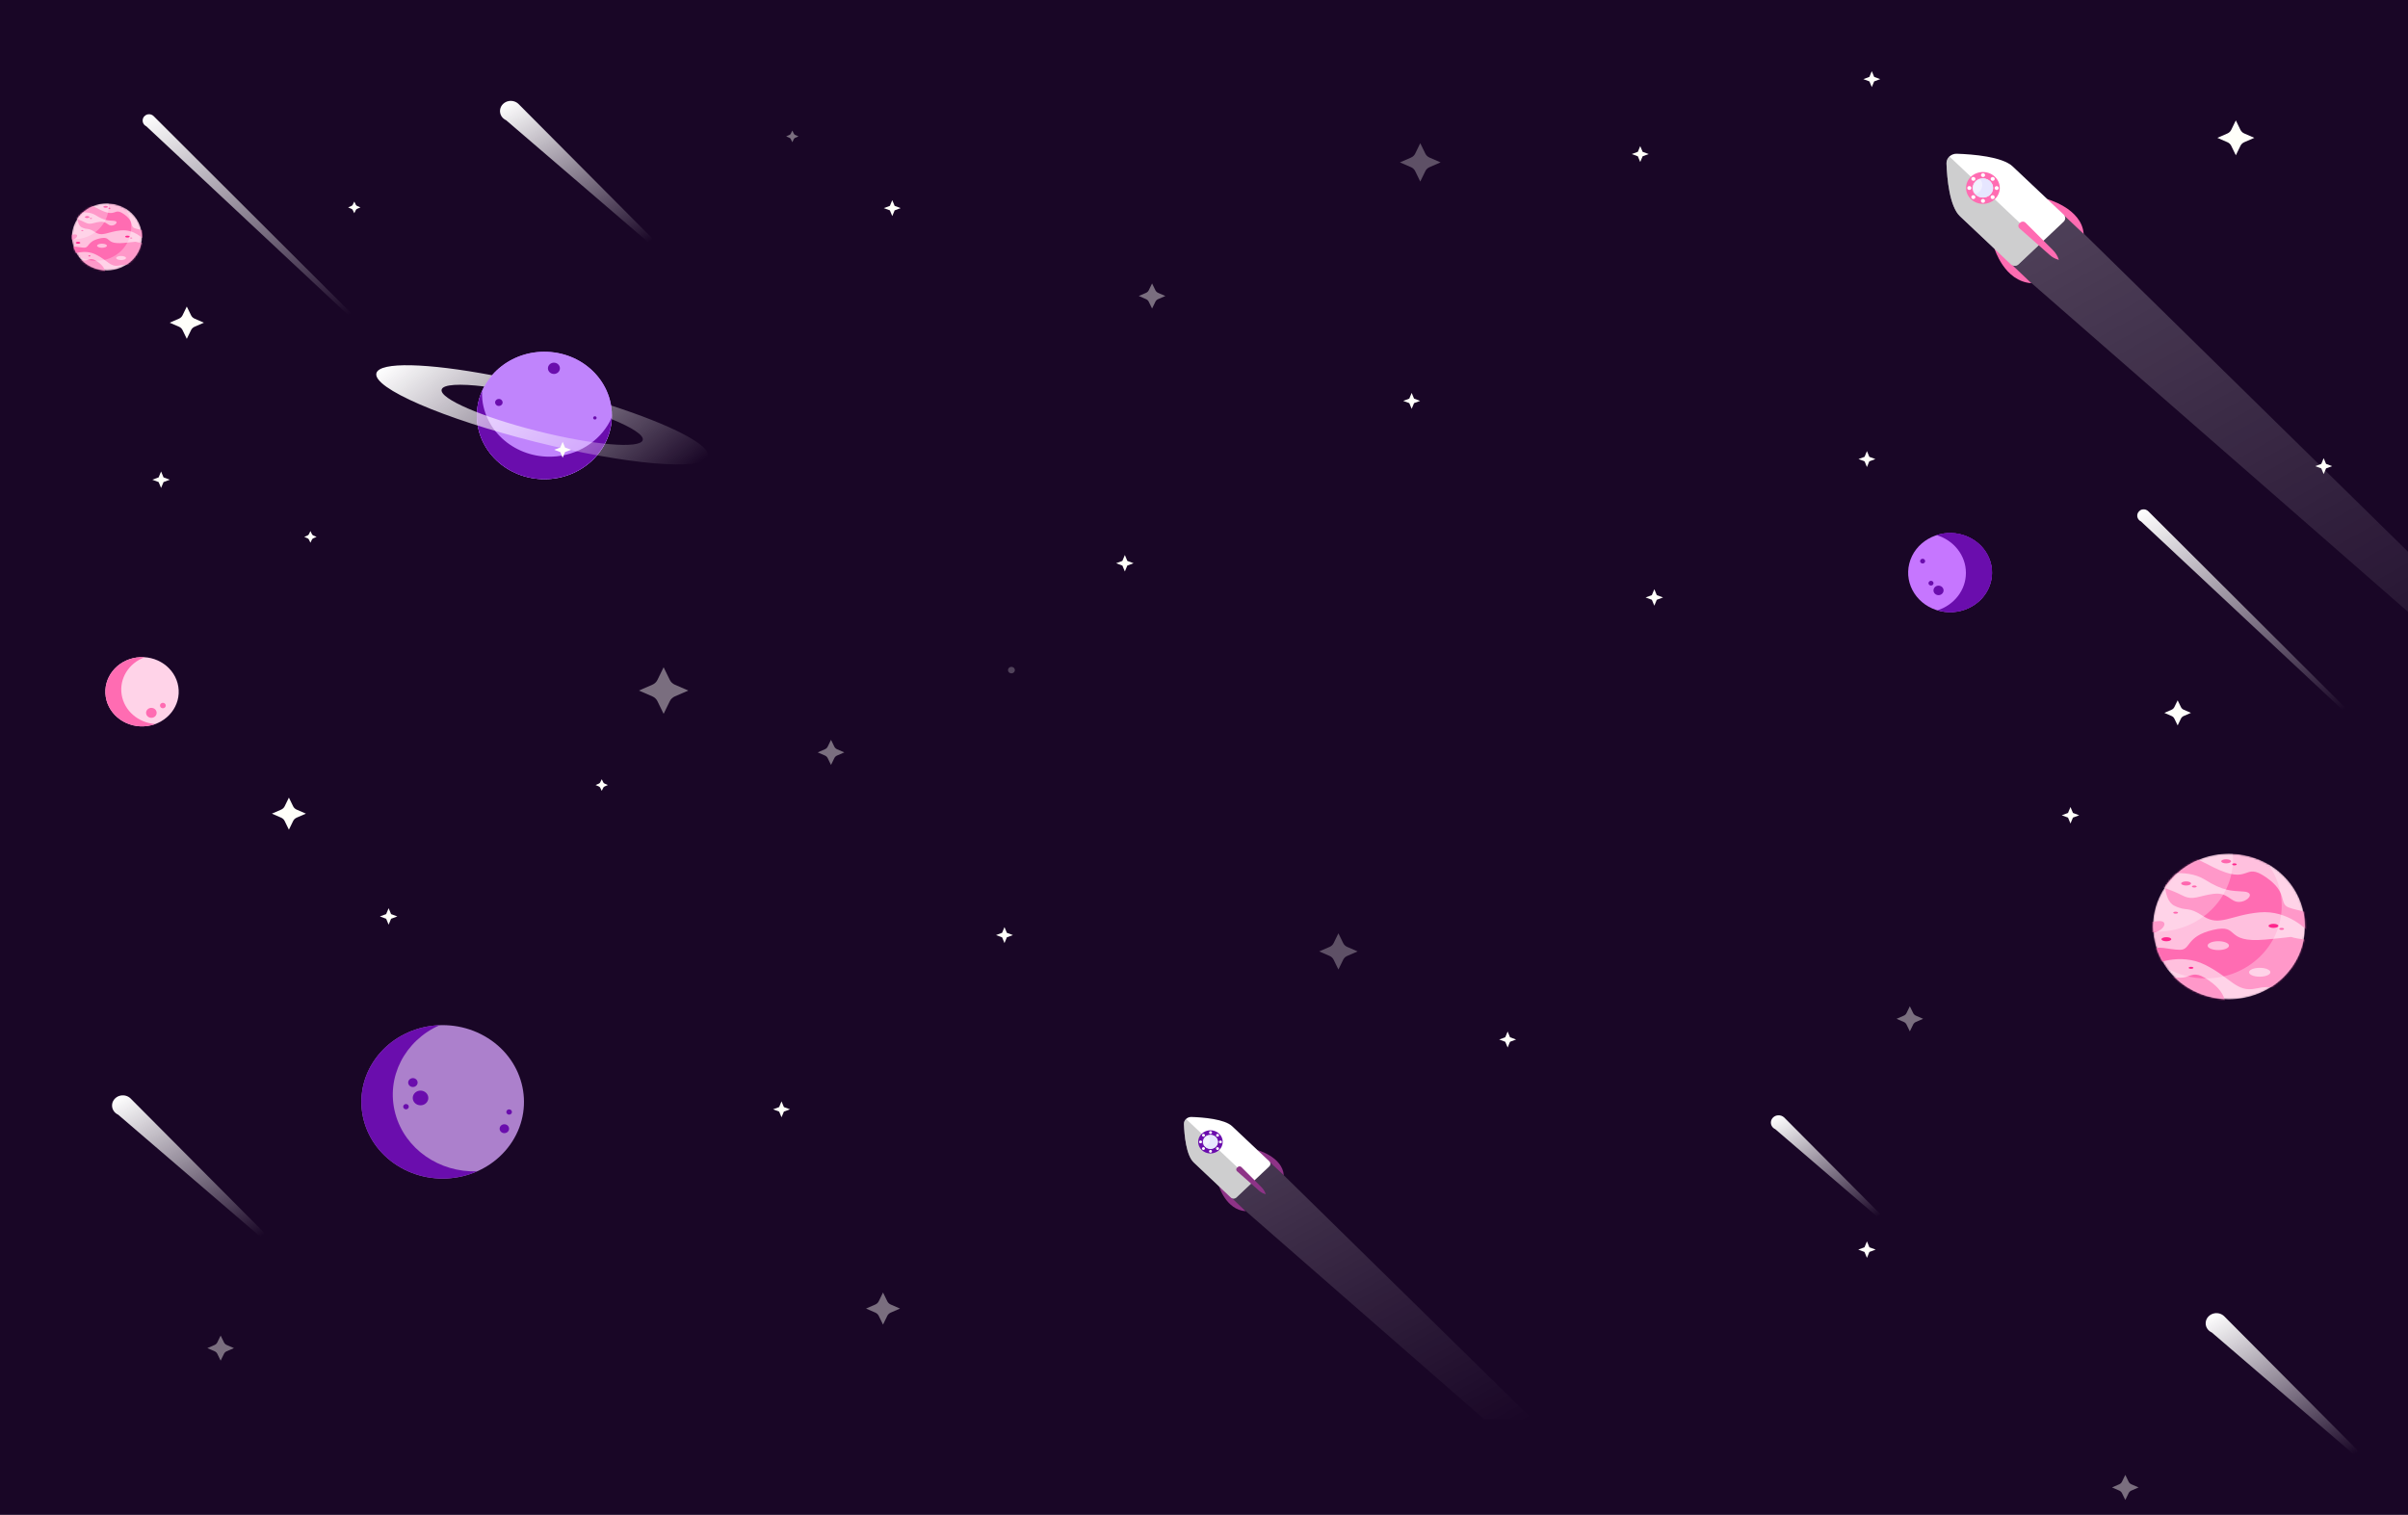 <svg width="1440" height="906" viewBox="0 0 1440 906" fill="none" xmlns="http://www.w3.org/2000/svg">
<g clip-path="url(#clip0_1_247)" filter="url(#filter0_n_1_247)">
<path d="M1615 0H0V906H1615V0Z" fill="#190626"/>
<path opacity="0.24" d="M602.774 400.758C602.774 399.684 603.698 398.81 604.838 398.81C605.979 398.81 606.902 399.682 606.902 400.758C606.902 401.835 605.979 402.706 604.838 402.706C603.698 402.706 602.774 401.833 602.774 400.758Z" fill="white"/>
<path d="M306.363 682.648C320.218 660.945 312.808 632.752 289.812 619.676C266.816 606.6 236.942 613.593 223.087 635.296C209.232 656.999 216.642 685.192 239.638 698.268C262.634 711.344 292.508 704.35 306.363 682.648Z" fill="#AC80CC"/>
<path d="M276.718 703.411C279.727 702.686 282.592 701.701 285.307 700.505C262.908 701.307 242.174 687.332 236.408 666.004C230.539 644.295 242.149 622.261 262.9 613.119C259.517 613.241 256.096 613.69 252.682 614.513C226.67 620.777 210.964 645.755 217.602 670.304C224.239 694.853 250.706 709.675 276.718 703.411Z" fill="#6A0DAD"/>
<path d="M253.346 652.608C255.704 653.581 256.779 656.172 255.748 658.397C254.717 660.623 251.972 661.637 249.614 660.664C247.256 659.691 246.181 657.1 247.212 654.875C248.243 652.65 250.99 651.635 253.346 652.608Z" fill="#6A0DAD"/>
<path d="M248.045 644.99C249.472 645.579 250.123 647.147 249.499 648.493C248.875 649.839 247.214 650.454 245.787 649.865C244.361 649.276 243.71 647.708 244.334 646.362C244.958 645.018 246.619 644.403 248.045 644.99Z" fill="#6A0DAD"/>
<path d="M302.733 672.589C304.159 673.178 304.81 674.745 304.186 676.092C303.562 677.438 301.901 678.052 300.475 677.463C299.048 676.874 298.397 675.307 299.021 673.961C299.643 672.614 301.306 672.002 302.733 672.589Z" fill="#6A0DAD"/>
<path d="M243.46 660.402C244.309 660.751 244.695 661.684 244.324 662.484C243.954 663.284 242.965 663.649 242.118 663.299C241.269 662.949 240.884 662.016 241.254 661.217C241.625 660.416 242.612 660.052 243.46 660.402Z" fill="#6A0DAD"/>
<path d="M305.138 663.585C305.987 663.935 306.373 664.868 306.002 665.667C305.632 666.468 304.643 666.832 303.796 666.483C302.948 666.133 302.562 665.2 302.932 664.401C303.303 663.6 304.292 663.236 305.138 663.585Z" fill="#6A0DAD"/>
<path d="M1190.58 347.915C1193.76 335.192 1185.42 322.443 1171.94 319.439C1158.46 316.435 1144.95 324.313 1141.76 337.036C1138.58 349.758 1146.93 362.507 1160.41 365.511C1173.89 368.515 1187.4 360.637 1190.58 347.915Z" fill="#C676FF"/>
<path d="M1166.14 318.738C1163.3 318.738 1160.58 319.204 1158.04 320.025C1168.23 323.031 1175.63 332.009 1175.63 342.62C1175.63 353.012 1168.52 361.82 1158.65 365.004C1161.02 365.702 1163.53 366.079 1166.14 366.079C1179.99 366.079 1191.22 355.482 1191.22 342.408C1191.22 329.335 1179.99 318.738 1166.14 318.738Z" fill="#6A0DAD"/>
<path d="M1166.14 318.738C1164.79 318.738 1163.46 318.869 1162.17 319.063C1174.91 320.182 1184.9 330.297 1184.9 342.62C1184.9 354.413 1175.75 364.163 1163.79 365.964C1164.56 366.033 1165.35 366.077 1166.14 366.077C1179.99 366.077 1191.22 355.48 1191.22 342.407C1191.22 329.335 1179.99 318.738 1166.14 318.738Z" fill="#6A0DAD"/>
<path d="M1156.5 351.943C1157.17 350.506 1158.95 349.854 1160.47 350.49C1162 351.124 1162.69 352.806 1162.01 354.243C1161.34 355.681 1159.56 356.332 1158.04 355.696C1156.51 355.062 1155.82 353.382 1156.5 351.943Z" fill="#6A0DAD"/>
<path d="M1153.49 348C1153.94 347.341 1154.87 347.152 1155.57 347.578C1156.27 348.004 1156.47 348.886 1156.02 349.546C1155.57 350.206 1154.63 350.394 1153.94 349.968C1153.24 349.542 1153.03 348.66 1153.49 348Z" fill="#6A0DAD"/>
<path d="M1148.48 334.805C1148.93 334.146 1149.86 333.955 1150.56 334.383C1151.26 334.811 1151.46 335.691 1151.01 336.351C1150.56 337.01 1149.62 337.199 1148.93 336.773C1148.23 336.345 1148.03 335.465 1148.48 334.805Z" fill="#6A0DAD"/>
<path d="M365.724 252.151C367.879 231.21 351.639 212.585 329.451 210.551C307.262 208.516 287.527 223.843 285.371 244.783C283.215 265.724 299.455 284.349 321.644 286.384C343.833 288.418 363.568 273.092 365.724 252.151Z" fill="#C084FC"/>
<path d="M365.724 252.151C367.879 231.21 351.639 212.585 329.451 210.551C307.262 208.516 287.527 223.843 285.371 244.783C283.215 265.724 299.455 284.349 321.644 286.384C343.833 288.418 363.568 273.092 365.724 252.151Z" fill="#C084FC"/>
<path d="M365.834 249.685C360.325 262.126 347.976 271.415 332.766 272.915C310.594 275.1 290.741 259.908 288.427 238.984C288.233 237.233 288.214 235.506 288.272 233.794C285.751 239.487 284.658 245.84 285.386 252.41C287.701 273.335 307.552 288.527 329.724 286.344C350.04 284.34 365.21 268.432 365.834 249.685Z" fill="#6A0DAD"/>
<path d="M423.374 273.026C425.281 266.276 401.17 254.027 365.396 242.486C365.507 243.149 365.602 243.82 365.676 244.496C365.907 246.585 365.903 248.641 365.776 250.673C377.926 255.641 385.193 260.282 384.366 263.214C382.847 268.592 354.696 266.178 321.49 257.825C288.283 249.471 262.594 238.34 264.112 232.962C264.997 229.829 274.928 229.346 289.619 231.134C290.917 228.737 292.49 226.49 294.281 224.41C255.754 217.134 227.06 216.232 225.106 223.15C222.602 232.016 264.955 250.368 319.706 264.141C374.457 277.914 420.871 281.892 423.374 273.026Z" fill="url(#paint0_linear_1_247)"/>
<path d="M328.411 222.328C327.209 220.847 327.503 218.729 329.072 217.593C330.638 216.457 332.885 216.736 334.089 218.216C335.292 219.695 334.997 221.815 333.428 222.951C331.859 224.085 329.613 223.806 328.411 222.328Z" fill="#6A0DAD"/>
<path d="M296.097 240.406C296.259 239.246 297.388 238.429 298.617 238.581C299.845 238.733 300.711 239.799 300.55 240.959C300.389 242.118 299.262 242.935 298.031 242.783C296.8 242.631 295.936 241.566 296.097 240.406Z" fill="#6A0DAD"/>
<path d="M356.706 250.303C356.482 250.801 355.873 251.035 355.345 250.823C354.817 250.611 354.569 250.037 354.794 249.538C355.017 249.04 355.627 248.806 356.155 249.018C356.681 249.23 356.929 249.805 356.706 250.303Z" fill="#6A0DAD"/>
<path d="M63.244 416.763C61.453 405.456 69.715 394.921 81.695 393.23C93.676 391.54 104.839 399.337 106.63 410.644C108.422 421.951 100.16 432.485 88.181 434.176C76.198 435.865 65.035 428.07 63.244 416.763Z" fill="#FFD3E8"/>
<path d="M88.179 434.176C89.815 433.946 91.372 433.536 92.852 432.996C82.838 432.317 74.297 425.185 72.75 415.422C71.204 405.659 77.16 396.483 86.528 393.069C84.946 392.962 83.329 393 81.695 393.23C69.714 394.921 61.454 405.456 63.244 416.763C65.035 428.069 76.198 435.865 88.179 434.176Z" fill="#FF6CB2"/>
<path d="M87.39 426.756C87.133 425.129 88.321 423.61 90.047 423.368C91.773 423.125 93.38 424.246 93.638 425.875C93.895 427.502 92.707 429.021 90.98 429.264C89.256 429.507 87.649 428.383 87.39 426.756Z" fill="#FF6CB2"/>
<path d="M95.694 422.193C95.552 421.3 96.205 420.467 97.151 420.334C98.098 420.2 98.979 420.816 99.121 421.71C99.263 422.603 98.61 423.435 97.664 423.569C96.717 423.703 95.836 423.087 95.694 422.193Z" fill="#FF6CB2"/>
<path opacity="0.24" d="M1558.44 446.179L1233.45 127.275C1232.45 126.07 1231.33 124.966 1230.1 123.988C1226.05 120.786 1220.83 118.872 1215.13 118.947C1202.52 119.108 1192.44 128.887 1192.61 140.789C1192.7 147.094 1195.67 152.712 1200.3 156.595C1201.89 157.849 1532.26 446.518 1532.26 446.518L1558.44 446.179Z" fill="url(#paint1_linear_1_247)"/>
<path d="M1192.66 148.457C1192.66 148.457 1198.49 168.286 1214.82 169.366L1192.66 148.457Z" fill="#FF6CB2"/>
<path d="M1223.9 118.985C1223.9 118.985 1244.91 124.482 1246.05 139.894L1223.9 118.985Z" fill="#FF6CB2"/>
<path d="M1234.09 132.577L1207.06 158.088C1205.82 159.258 1203.8 159.258 1202.56 158.088L1172.06 129.301C1165.83 123.419 1164.35 106.783 1164.01 97.797C1163.89 94.512 1166.73 91.829 1170.22 91.944C1179.74 92.261 1197.36 93.657 1203.6 99.538L1234.09 128.315C1235.33 129.493 1235.33 131.401 1234.09 132.577Z" fill="white"/>
<path opacity="0.43" d="M1165.77 93.599C1164.63 94.668 1163.95 96.161 1164.01 97.806C1164.35 106.794 1165.83 123.422 1172.06 129.302L1202.55 158.079C1203.8 159.255 1205.82 159.255 1207.07 158.079L1220.58 145.328L1165.77 93.599Z" fill="#8E8E91"/>
<path d="M1185.8 121.915C1191.37 121.915 1195.88 117.654 1195.88 112.398C1195.88 107.142 1191.37 102.882 1185.8 102.882C1180.23 102.882 1175.71 107.142 1175.71 112.398C1175.71 117.654 1180.23 121.915 1185.8 121.915Z" fill="#FF6CB2"/>
<path d="M1189.49 107.868C1192.16 109.78 1192.68 113.368 1190.65 115.885C1188.63 118.4 1184.83 118.891 1182.16 116.979C1179.49 115.067 1178.97 111.48 1181 108.963C1183.02 106.446 1186.83 105.957 1189.49 107.868Z" fill="#F2F2F6"/>
<path d="M1189.49 107.868C1192.16 109.78 1192.68 113.368 1190.65 115.885C1188.63 118.4 1184.83 118.891 1182.16 116.979C1179.49 115.067 1178.97 111.48 1181 108.963C1183.02 106.446 1186.83 105.957 1189.49 107.868Z" fill="#E6E6FF"/>
<path d="M1180.95 106.165C1181.43 106.616 1181.43 107.348 1180.95 107.799C1180.47 108.251 1179.7 108.251 1179.22 107.799C1178.74 107.348 1178.74 106.616 1179.22 106.165C1179.7 105.714 1180.47 105.714 1180.95 106.165Z" fill="white"/>
<path d="M1177.68 111.277C1178.35 111.277 1178.9 111.795 1178.9 112.433C1178.9 113.071 1178.35 113.589 1177.68 113.589C1177 113.589 1176.45 113.071 1176.45 112.433C1176.45 111.793 1177 111.277 1177.68 111.277Z" fill="white"/>
<path d="M1179.19 117.073C1179.67 116.622 1180.45 116.622 1180.93 117.073C1181.4 117.524 1181.4 118.256 1180.93 118.708C1180.45 119.159 1179.67 119.159 1179.19 118.708C1178.72 118.256 1178.72 117.526 1179.19 117.073Z" fill="white"/>
<path d="M1184.61 120.161C1184.61 119.523 1185.16 119.005 1185.84 119.005C1186.51 119.005 1187.06 119.523 1187.06 120.161C1187.06 120.799 1186.51 121.317 1185.84 121.317C1185.16 121.317 1184.61 120.801 1184.61 120.161Z" fill="white"/>
<path d="M1190.75 118.731C1190.28 118.28 1190.28 117.548 1190.75 117.097C1191.23 116.646 1192.01 116.646 1192.49 117.097C1192.96 117.548 1192.96 118.28 1192.49 118.731C1192.01 119.182 1191.23 119.182 1190.75 118.731Z" fill="white"/>
<path d="M1194.03 113.62C1193.35 113.62 1192.8 113.101 1192.8 112.464C1192.8 111.826 1193.35 111.307 1194.03 111.307C1194.7 111.307 1195.25 111.826 1195.25 112.464C1195.25 113.101 1194.7 113.62 1194.03 113.62Z" fill="white"/>
<path d="M1192.51 107.821C1192.03 108.272 1191.26 108.272 1190.78 107.821C1190.3 107.37 1190.3 106.638 1190.78 106.187C1191.26 105.736 1192.03 105.736 1192.51 106.187C1192.99 106.638 1192.99 107.37 1192.51 107.821Z" fill="white"/>
<path d="M1187.09 104.734C1187.09 105.371 1186.54 105.89 1185.87 105.89C1185.19 105.89 1184.64 105.371 1184.64 104.734C1184.64 104.096 1185.19 103.578 1185.87 103.578C1186.55 103.578 1187.09 104.096 1187.09 104.734Z" fill="white"/>
<mask id="mask0_1_247" style="mask-type:luminance" maskUnits="userSpaceOnUse" x="1179" y="106" width="13" height="13">
<path d="M1189.49 107.868C1192.16 109.78 1192.68 113.368 1190.65 115.885C1188.63 118.4 1184.83 118.891 1182.16 116.979C1179.49 115.067 1178.97 111.48 1181 108.963C1183.02 106.446 1186.83 105.957 1189.49 107.868Z" fill="white"/>
</mask>
<g mask="url(#mask0_1_247)">
<path opacity="0.43" d="M1183.03 106.047C1185.69 107.959 1186.21 111.547 1184.19 114.064C1182.16 116.579 1178.36 117.068 1175.69 115.158C1173.03 113.246 1172.51 109.659 1174.53 107.142C1176.56 104.627 1180.36 104.137 1183.03 106.047Z" fill="white"/>
</g>
<path d="M1231.21 155.39C1231.21 155.39 1231.06 155.357 1230.82 155.288C1228.96 154.774 1227.26 153.83 1225.85 152.581L1207.6 136.507C1206.76 135.717 1206.76 134.438 1207.6 133.648L1208.17 133.106C1209.01 132.316 1210.37 132.316 1211.2 133.106L1227.61 149.519C1229.26 151.173 1230.5 153.163 1231.2 155.341L1231.21 155.39Z" fill="#FF6CB2"/>
<path opacity="0.21" d="M916.492 848.855L757.296 692.641C756.571 691.764 755.757 690.96 754.856 690.247C751.91 687.915 748.107 686.523 743.963 686.576C734.781 686.694 727.438 693.813 727.563 702.48C727.629 707.07 729.791 711.16 733.162 713.987C733.849 714.528 818.662 788.612 887.619 848.855H916.492Z" fill="url(#paint2_linear_1_247)"/>
<path d="M728.863 709.149C728.863 709.149 733.104 723.586 744.993 724.372L728.863 709.149Z" fill="#8E3387"/>
<path d="M751.6 687.689C751.6 687.689 766.898 691.692 767.73 702.912L751.6 687.689Z" fill="#8E3387"/>
<path d="M759.022 697.586L739.34 716.161C738.437 717.013 736.973 717.013 736.07 716.161L713.861 695.202C709.324 690.919 708.248 678.807 708.003 672.264C707.913 669.871 709.983 667.918 712.518 668.003C719.45 668.234 732.285 669.249 736.823 673.531L759.023 694.483C759.93 695.34 759.93 696.729 759.022 697.586Z" fill="white"/>
<path opacity="0.43" d="M709.277 669.205C708.453 669.984 707.958 671.071 708.003 672.269C708.248 678.813 709.325 690.921 713.861 695.201L736.061 716.153C736.969 717.009 738.441 717.009 739.349 716.153L749.187 706.869L709.277 669.205Z" fill="#8E8E91"/>
<path d="M729.055 677.993C731.922 680.7 731.922 685.088 729.055 687.794C726.187 690.5 721.538 690.5 718.67 687.794C715.803 685.088 715.803 680.7 718.67 677.993C721.538 675.287 726.187 675.287 729.055 677.993Z" fill="#6A0DAD"/>
<path d="M726.552 679.595C728.492 680.987 728.871 683.599 727.396 685.43C725.921 687.262 723.153 687.619 721.212 686.227C719.272 684.835 718.893 682.223 720.368 680.391C721.842 678.56 724.611 678.204 726.552 679.595Z" fill="#F2F2F6"/>
<path d="M726.552 679.595C728.492 680.987 728.871 683.599 727.396 685.43C725.921 687.262 723.153 687.619 721.212 686.227C719.272 684.835 718.893 682.223 720.368 680.391C721.842 678.56 724.611 678.204 726.552 679.595Z" fill="#E6E6FF"/>
<path d="M719.701 679.792C720.193 679.792 720.593 679.415 720.593 678.95C720.593 678.485 720.193 678.109 719.701 678.109C719.208 678.109 718.809 678.485 718.809 678.95C718.809 679.415 719.208 679.792 719.701 679.792Z" fill="white"/>
<path d="M717.95 682.077C718.442 682.077 718.841 682.454 718.841 682.919C718.841 683.383 718.442 683.76 717.95 683.76C717.457 683.76 717.058 683.383 717.058 682.919C717.058 682.454 717.457 682.077 717.95 682.077Z" fill="white"/>
<path d="M719.684 687.734C720.177 687.734 720.576 687.357 720.576 686.892C720.576 686.428 720.177 686.051 719.684 686.051C719.192 686.051 718.792 686.428 718.792 686.892C718.792 687.357 719.192 687.734 719.684 687.734Z" fill="white"/>
<path d="M722.997 688.547C722.997 688.082 723.397 687.705 723.889 687.705C724.381 687.705 724.781 688.082 724.781 688.547C724.781 689.011 724.381 689.388 723.889 689.388C723.397 689.388 722.997 689.011 722.997 688.547Z" fill="white"/>
<path d="M728.101 687.751C728.594 687.751 728.993 687.375 728.993 686.91C728.993 686.445 728.594 686.068 728.101 686.068C727.609 686.068 727.209 686.445 727.209 686.91C727.209 687.375 727.609 687.751 728.101 687.751Z" fill="white"/>
<path d="M729.852 683.783C729.36 683.783 728.961 683.406 728.961 682.941C728.961 682.477 729.36 682.1 729.852 682.1C730.345 682.1 730.744 682.477 730.744 682.941C730.744 683.406 730.345 683.783 729.852 683.783Z" fill="white"/>
<path d="M728.118 679.808C728.61 679.808 729.01 679.431 729.01 678.966C729.01 678.501 728.61 678.124 728.118 678.124C727.625 678.124 727.226 678.501 727.226 678.966C727.226 679.431 727.625 679.808 728.118 679.808Z" fill="white"/>
<path d="M724.805 677.313C724.805 677.778 724.405 678.155 723.913 678.155C723.421 678.155 723.021 677.778 723.021 677.313C723.021 676.849 723.421 676.472 723.913 676.472C724.405 676.472 724.805 676.847 724.805 677.313Z" fill="white"/>
<mask id="mask1_1_247" style="mask-type:luminance" maskUnits="userSpaceOnUse" x="719" y="678" width="10" height="10">
<path d="M726.552 679.595C728.492 680.987 728.871 683.599 727.396 685.43C725.921 687.262 723.153 687.619 721.212 686.227C719.272 684.835 718.893 682.223 720.368 680.391C721.842 678.56 724.611 678.204 726.552 679.595Z" fill="white"/>
</mask>
<g mask="url(#mask1_1_247)">
<path opacity="0.43" d="M721.845 678.27C723.785 679.662 724.164 682.274 722.689 684.106C721.214 685.937 718.446 686.294 716.505 684.902C714.565 683.51 714.186 680.898 715.661 679.067C717.135 677.235 719.904 676.878 721.845 678.27Z" fill="white"/>
</g>
<path d="M756.927 714.196C756.927 714.196 756.82 714.172 756.641 714.123C755.286 713.749 754.052 713.061 753.022 712.151L739.735 700.447C739.125 699.873 739.125 698.94 739.735 698.365L740.153 697.971C740.761 697.395 741.75 697.395 742.358 697.971L754.303 709.922C755.508 711.126 756.409 712.575 756.914 714.16L756.927 714.196Z" fill="#8E3387"/>
<path d="M359.846 466.019L360.766 467.906C360.922 468.226 361.194 468.482 361.532 468.629L363.531 469.497L361.532 470.364C361.192 470.511 360.922 470.769 360.766 471.087L359.846 472.974L358.927 471.087C358.771 470.769 358.499 470.511 358.161 470.364L356.162 469.497L358.161 468.629C358.499 468.482 358.771 468.225 358.927 467.906L359.846 466.019Z" fill="#FFFFFA"/>
<g opacity="0.3">
<path d="M800.379 558.159L803.244 564.036C803.729 565.032 804.576 565.831 805.632 566.29L811.859 568.993L805.632 571.697C804.576 572.155 803.729 572.954 803.244 573.951L800.379 579.827L797.514 573.951C797.029 572.954 796.182 572.155 795.126 571.697L788.899 568.993L795.126 566.29C796.182 565.831 797.029 565.032 797.514 564.036L800.379 558.159Z" fill="#FFFFFA"/>
<path d="M849.327 85.639L852.359 91.859C852.874 92.914 853.77 93.76 854.888 94.246L861.479 97.107L854.888 99.968C853.77 100.454 852.874 101.3 852.359 102.354L849.327 108.575L846.296 102.354C845.781 101.3 844.885 100.454 843.767 99.968L837.176 97.107L843.767 94.246C844.885 93.76 845.781 92.914 846.296 91.859L849.327 85.639Z" fill="#FFFFFA"/>
</g>
<g opacity="0.42">
<path d="M396.851 399.05L400.535 406.609C401.159 407.89 402.25 408.92 403.607 409.509L411.617 412.986L403.607 416.463C402.25 417.054 401.159 418.081 400.535 419.362L396.851 426.922L393.166 419.362C392.542 418.081 391.452 417.052 390.094 416.463L382.084 412.986L390.094 409.509C391.452 408.918 392.542 407.89 393.166 406.609L396.851 399.05Z" fill="#FFFFFA"/>
<path d="M1142.1 601.796L1144.08 605.866C1144.42 606.556 1145 607.109 1145.73 607.428L1150.05 609.3L1145.73 611.171C1145 611.488 1144.42 612.043 1144.08 612.733L1142.1 616.803L1140.11 612.733C1139.78 612.043 1139.19 611.49 1138.46 611.171L1134.15 609.3L1138.46 607.428C1139.19 607.111 1139.78 606.556 1140.11 605.866L1142.1 601.796Z" fill="#FFFFFA"/>
<path d="M688.949 169.516L690.932 173.586C691.268 174.276 691.856 174.829 692.585 175.148L696.898 177.019L692.585 178.891C691.854 179.208 691.268 179.763 690.932 180.453L688.949 184.523L686.965 180.453C686.629 179.763 686.042 179.21 685.312 178.891L681 177.019L685.312 175.148C686.044 174.831 686.629 174.276 686.965 173.586L688.949 169.516Z" fill="#FFFFFA"/>
<path d="M496.949 442.465L498.932 446.535C499.268 447.225 499.856 447.778 500.585 448.097L504.898 449.969L500.585 451.84C499.854 452.158 499.268 452.712 498.932 453.402L496.949 457.472L494.965 453.402C494.629 452.712 494.042 452.159 493.312 451.84L489 449.969L493.312 448.097C494.044 447.78 494.629 447.225 494.965 446.535L496.949 442.465Z" fill="#FFFFFA"/>
<path d="M131.949 798.736L133.932 802.806C134.268 803.496 134.856 804.049 135.585 804.368L139.898 806.239L135.585 808.111C134.854 808.428 134.268 808.983 133.932 809.673L131.949 813.743L129.965 809.673C129.629 808.983 129.042 808.43 128.312 808.111L124 806.239L128.312 804.368C129.044 804.05 129.629 803.496 129.965 802.806L131.949 798.736Z" fill="#FFFFFA"/>
<path d="M1270.95 882.057L1272.93 886.127C1273.27 886.817 1273.86 887.37 1274.59 887.689L1278.9 889.561L1274.59 891.432C1273.85 891.75 1273.27 892.304 1272.93 892.994L1270.95 897.064L1268.97 892.994C1268.63 892.304 1268.04 891.751 1267.31 891.432L1263 889.561L1267.31 887.689C1268.04 887.372 1268.63 886.817 1268.97 886.127L1270.95 882.057Z" fill="#FFFFFA"/>
<path d="M473.816 78.079L474.735 79.966C474.891 80.286 475.164 80.542 475.501 80.689L477.5 81.556L475.501 82.424C475.164 82.571 474.891 82.829 474.735 83.147L473.816 85.034L472.896 83.147C472.741 82.829 472.468 82.571 472.13 82.424L470.131 81.556L472.13 80.689C472.468 80.542 472.741 80.284 472.896 79.966L473.816 78.079Z" fill="#FFFFFA"/>
<path d="M528.052 772.988L530.59 778.196C531.02 779.079 531.771 779.787 532.706 780.193L538.224 782.588L532.706 784.984C531.771 785.39 531.02 786.098 530.59 786.981L528.052 792.188L525.514 786.981C525.084 786.098 524.333 785.39 523.398 784.984L517.88 782.588L523.398 780.193C524.333 779.787 525.084 779.079 525.514 778.196L528.052 772.988Z" fill="#FFFFFA"/>
</g>
<path d="M1066.97 668.325C1065.93 667.328 1064.41 666.788 1062.76 667.078C1060.88 667.406 1059.36 668.885 1059.06 670.662C1058.71 672.715 1059.88 674.538 1061.67 675.335L1061.67 675.343L1122.29 727.405C1122.83 727.869 1123.67 727.804 1124.13 727.264C1124.52 726.802 1124.49 726.14 1124.06 725.711L1066.97 668.325Z" fill="url(#paint3_linear_1_247)"/>
<path d="M78.075 656.921C76.641 655.534 74.521 654.784 72.227 655.186C69.618 655.643 67.504 657.698 67.085 660.171C66.601 663.027 68.229 665.564 70.714 666.671L70.708 666.68L155.023 739.086C155.774 739.731 156.947 739.64 157.577 738.89C158.116 738.247 158.076 737.328 157.481 736.73L78.075 656.921Z" fill="url(#paint4_linear_1_247)"/>
<path d="M1330.08 787.17C1328.64 785.784 1326.52 785.034 1324.23 785.436C1321.62 785.893 1319.5 787.947 1319.09 790.421C1318.6 793.277 1320.23 795.813 1322.71 796.92L1322.71 796.929L1407.02 869.335C1407.77 869.98 1408.95 869.89 1409.58 869.14C1410.12 868.496 1410.08 867.578 1409.48 866.98L1330.08 787.17Z" fill="url(#paint5_linear_1_247)"/>
<path d="M310.075 62.178C308.641 60.792 306.521 60.042 304.227 60.444C301.618 60.901 299.504 62.956 299.085 65.429C298.601 68.285 300.229 70.822 302.714 71.929L302.708 71.938L387.023 144.344C387.774 144.989 388.947 144.898 389.577 144.148C390.116 143.505 390.076 142.586 389.481 141.988L310.075 62.178Z" fill="url(#paint6_linear_1_247)"/>
<path d="M1284.68 305.744C1283.83 304.882 1282.57 304.414 1281.2 304.664C1279.65 304.949 1278.39 306.228 1278.14 307.768C1277.85 309.546 1278.82 311.126 1280.3 311.814L1280.3 311.82L1400.97 424.686C1401.42 425.088 1402.12 425.032 1402.49 424.564C1402.81 424.164 1402.79 423.591 1402.44 423.22L1284.68 305.744Z" fill="url(#paint7_linear_1_247)"/>
<path d="M91.899 69.46C91.045 68.597 89.783 68.129 88.418 68.379C86.865 68.664 85.605 69.943 85.358 71.484C85.07 73.261 86.039 74.841 87.517 75.53L87.514 75.535L208.188 188.401C208.635 188.803 209.332 188.747 209.708 188.28C210.029 187.879 210.006 187.307 209.651 186.935L91.899 69.46Z" fill="url(#paint8_linear_1_247)"/>
<path d="M674.147 335.452L677.891 336.845L674.147 338.239L672.67 341.772L671.194 338.239L667.45 336.845L671.194 335.452L672.67 331.919L674.147 335.452Z" fill="#FFFFFA"/>
<path d="M990.776 355.917L994.52 357.31L990.776 358.704L989.299 362.239L987.823 358.704L984.079 357.31L987.823 355.917L989.299 352.383L990.776 355.917Z" fill="#FFFFFA"/>
<path d="M1117.92 745.944L1121.67 747.338L1117.92 748.731L1116.45 752.265L1114.97 748.731L1111.23 747.338L1114.97 745.944L1116.45 742.411L1117.92 745.944Z" fill="#FFFFFA"/>
<path d="M233.877 546.681L237.619 548.074L233.877 549.467L232.399 553.001L230.922 549.467L227.178 548.074L230.922 546.681L232.399 543.147L233.877 546.681Z" fill="#FFFFFA"/>
<path d="M97.803 285.506L101.547 286.899L97.803 288.293L96.326 291.826L94.85 288.293L91.106 286.899L94.85 285.506L96.326 281.973L97.803 285.506Z" fill="#FFFFFA"/>
<path d="M1239.64 486.183L1243.38 487.577L1239.64 488.97L1238.16 492.503L1236.69 488.97L1232.94 487.577L1236.69 486.183L1238.16 482.65L1239.64 486.183Z" fill="#FFFFFA"/>
<path d="M468.781 662.087L472.403 663.433L468.781 664.781L467.353 668.199L465.926 664.781L462.305 663.433L465.926 662.087L467.353 658.669L468.781 662.087Z" fill="#FFFFFA"/>
<path d="M903.009 620.338L906.63 621.685L903.009 623.033L901.58 626.45L900.152 623.033L896.531 621.685L900.152 620.338L901.58 616.921L903.009 620.338Z" fill="#FFFFFA"/>
<path d="M602.112 557.879L605.733 559.227L602.112 560.575L600.684 563.992L599.255 560.575L595.636 559.227L599.255 557.879L600.684 554.461L602.112 557.879Z" fill="#FFFFFA"/>
<path d="M337.891 267.645L341.512 268.993L337.891 270.34L336.463 273.757L335.034 270.34L331.415 268.993L335.034 267.645L336.463 264.228L337.891 267.645Z" fill="#FFFFFA"/>
<path d="M535.006 123.12L538.627 124.466L535.006 125.815L533.578 129.232L532.151 125.815L528.53 124.466L532.151 123.12L533.578 119.703L535.006 123.12Z" fill="#FFFFFA"/>
<path d="M982.301 90.785L985.922 92.133L982.301 93.479L980.872 96.897L979.444 93.479L975.825 92.133L979.444 90.785L980.872 87.367L982.301 90.785Z" fill="#FFFFFA"/>
<path d="M1117.87 273.201L1121.49 274.549L1117.87 275.895L1116.44 279.313L1115.02 275.895L1111.39 274.549L1115.02 273.201L1116.44 269.783L1117.87 273.201Z" fill="#FFFFFA"/>
<path d="M1391 277.434L1394.62 278.78L1391 280.128L1389.57 283.545L1388.15 280.128L1384.53 278.78L1388.15 277.434L1389.57 274.016L1391 277.434Z" fill="#FFFFFA"/>
<path d="M1120.77 45.981L1124.39 47.33L1120.77 48.678L1119.34 52.095L1117.91 48.678L1114.29 47.33L1117.91 45.981L1119.34 42.564L1120.77 45.981Z" fill="#FFFFFA"/>
<path d="M845.614 238.396L849.235 239.744L845.614 241.092L844.186 244.51L842.757 241.092L839.136 239.744L842.757 238.396L844.186 234.979L845.614 238.396Z" fill="#FFFFFA"/>
<path d="M1337.05 72L1339.81 77.659C1340.28 78.617 1341.09 79.388 1342.11 79.83L1348.1 82.432L1342.11 85.034C1341.1 85.476 1340.28 86.244 1339.81 87.204L1337.05 92.863L1334.29 87.204C1333.83 86.246 1333.01 85.476 1331.99 85.034L1326 82.432L1331.99 79.83C1333.01 79.388 1333.83 78.619 1334.29 77.659L1337.05 72Z" fill="#FFFFFA"/>
<path d="M111.709 183.331L114.263 188.568C114.695 189.456 115.45 190.168 116.392 190.577L121.941 192.987L116.392 195.395C115.452 195.803 114.697 196.517 114.263 197.405L111.709 202.642L109.156 197.405C108.724 196.517 107.967 195.805 107.027 195.395L101.478 192.987L107.027 190.577C107.967 190.17 108.722 189.456 109.156 188.568L111.709 183.331Z" fill="#FFFFFA"/>
<path d="M1302.25 418.826L1304.23 422.895C1304.57 423.586 1305.16 424.138 1305.89 424.457L1310.2 426.329L1305.89 428.201C1305.15 428.518 1304.57 429.073 1304.23 429.761L1302.25 433.831L1300.27 429.761C1299.93 429.071 1299.34 428.518 1298.61 428.201L1294.3 426.329L1298.61 424.457C1299.34 424.14 1299.93 423.586 1300.27 422.895L1302.25 418.826Z" fill="#FFFFFA"/>
<path d="M211.864 120.558L212.784 122.444C212.94 122.765 213.212 123.02 213.55 123.167L215.549 124.035L213.55 124.903C213.212 125.05 212.94 125.307 212.784 125.626L211.864 127.512L210.945 125.626C210.789 125.307 210.517 125.05 210.179 124.903L208.18 124.035L210.179 123.167C210.517 123.02 210.789 122.763 210.945 122.444L211.864 120.558Z" fill="#FFFFFA"/>
<path d="M185.637 317.606L186.557 319.492C186.712 319.811 186.985 320.068 187.323 320.215L189.322 321.083L187.323 321.951C186.985 322.098 186.712 322.355 186.557 322.674L185.637 324.56L184.717 322.674C184.562 322.355 184.289 322.098 183.951 321.951L181.953 321.083L183.951 320.215C184.291 320.068 184.562 319.811 184.717 319.492L185.637 317.606Z" fill="#FFFFFA"/>
<path d="M172.764 477L175.302 482.208C175.732 483.09 176.483 483.799 177.418 484.205L182.934 486.6L177.418 488.995C176.483 489.401 175.732 490.11 175.302 490.992L172.764 496.2L170.225 490.992C169.795 490.11 169.045 489.401 168.11 488.995L162.591 486.6L168.11 484.205C169.045 483.799 169.795 483.09 170.225 482.208L172.764 477Z" fill="#FFFFFA"/>
<mask id="mask2_1_247" style="mask-type:luminance" maskUnits="userSpaceOnUse" x="42" y="121" width="43" height="41">
<path d="M84.9 141.678C84.9 130.588 75.513 121.598 63.934 121.598C52.354 121.598 42.967 130.588 42.967 141.678C42.967 152.768 52.354 161.759 63.934 161.759C75.513 161.759 84.9 152.768 84.9 141.678Z" fill="white"/>
</mask>
<g mask="url(#mask2_1_247)">
<path d="M78.762 155.875C86.95 148.033 86.95 135.319 78.762 127.477C70.574 119.635 57.298 119.635 49.11 127.477C40.922 135.319 40.922 148.033 49.11 155.875C57.298 163.717 70.574 163.717 78.762 155.875Z" fill="#FFC0DE"/>
</g>
<mask id="mask3_1_247" style="mask-type:luminance" maskUnits="userSpaceOnUse" x="42" y="121" width="43" height="41">
<path d="M78.762 155.875C86.951 148.033 86.951 135.319 78.762 127.477C70.574 119.635 57.299 119.635 49.111 127.477C40.922 135.319 40.922 148.033 49.111 155.875C57.299 163.717 70.574 163.717 78.762 155.875Z" fill="white"/>
</mask>
<g mask="url(#mask3_1_247)">
<path d="M42.973 152.262C42.973 152.262 50.259 148.701 57.385 152.262C64.51 155.822 66.019 159.919 71.326 158.789C76.633 157.658 75.818 159.321 79.846 158.981C83.874 158.641 86.042 150.679 86.042 150.679C86.042 150.679 92.135 146.179 84.906 145.289C77.677 144.399 85.577 144.251 73.959 145.289C62.341 146.327 67.143 140.839 59.553 142.619C51.963 144.4 53.512 148.108 50.414 148.108C47.316 148.108 43.742 146.624 42.973 148.405C42.204 150.184 42.973 152.262 42.973 152.262Z" fill="#FF6CB2"/>
</g>
<mask id="mask4_1_247" style="mask-type:luminance" maskUnits="userSpaceOnUse" x="42" y="121" width="43" height="41">
<path d="M78.762 155.875C86.951 148.033 86.951 135.319 78.762 127.477C70.574 119.635 57.299 119.635 49.111 127.477C40.922 135.319 40.922 148.033 49.111 155.875C57.299 163.717 70.574 163.717 78.762 155.875Z" fill="white"/>
</mask>
<g mask="url(#mask4_1_247)">
<path d="M85.697 142.959C85.697 142.959 80.335 137.042 72.336 137.787C64.336 138.53 61.334 141.788 56.856 138.834C52.378 135.881 52.483 137.715 48.882 135.953C45.281 134.193 46.386 126.033 46.386 126.033C46.386 126.033 42.498 119.674 49.548 121.444C56.598 123.214 49.332 120.24 59.697 125.374C70.062 130.507 67.758 123.694 74.098 128.069C80.438 132.443 77.551 135.326 80.423 136.438C83.295 137.55 87.19 137.458 87.206 139.384C87.223 141.309 85.697 142.959 85.697 142.959Z" fill="#FF6CB2"/>
</g>
<mask id="mask5_1_247" style="mask-type:luminance" maskUnits="userSpaceOnUse" x="42" y="121" width="43" height="41">
<path d="M78.762 155.875C86.951 148.033 86.951 135.319 78.762 127.477C70.574 119.635 57.299 119.635 49.111 127.477C40.922 135.319 40.922 148.033 49.111 155.875C57.299 163.717 70.574 163.717 78.762 155.875Z" fill="white"/>
</mask>
<g mask="url(#mask5_1_247)">
<path d="M69.897 171.383C69.897 171.383 64.535 165.466 56.536 166.21C48.536 166.953 45.534 170.211 41.056 167.257C36.578 164.304 36.683 166.138 33.082 164.377C29.481 162.616 30.586 154.456 30.586 154.456C30.586 154.456 26.698 148.097 33.749 149.867C40.799 151.637 33.533 148.663 43.898 153.797C54.263 158.93 51.959 152.117 58.299 156.492C64.639 160.866 61.752 163.749 64.624 164.861C67.496 165.973 71.391 165.881 71.407 167.807C71.423 169.734 69.897 171.383 69.897 171.383Z" fill="#FF6CB2"/>
</g>
<mask id="mask6_1_247" style="mask-type:luminance" maskUnits="userSpaceOnUse" x="42" y="121" width="43" height="41">
<path d="M78.762 155.875C86.951 148.033 86.951 135.319 78.762 127.477C70.574 119.635 57.299 119.635 49.111 127.477C40.922 135.319 40.922 148.033 49.111 155.875C57.299 163.717 70.574 163.717 78.762 155.875Z" fill="white"/>
</mask>
<g mask="url(#mask6_1_247)">
<path d="M75.354 154.301C75.354 154.978 74.036 155.525 72.411 155.525C70.786 155.525 69.468 154.978 69.468 154.301C69.468 153.625 70.786 153.077 72.411 153.077C74.036 153.077 75.354 153.625 75.354 154.301Z" fill="#FFC0DE"/>
</g>
<mask id="mask7_1_247" style="mask-type:luminance" maskUnits="userSpaceOnUse" x="42" y="121" width="43" height="41">
<path d="M78.762 155.875C86.951 148.033 86.951 135.319 78.762 127.477C70.574 119.635 57.299 119.635 49.111 127.477C40.922 135.319 40.922 148.033 49.111 155.875C57.299 163.717 70.574 163.717 78.762 155.875Z" fill="white"/>
</mask>
<g mask="url(#mask7_1_247)">
<path opacity="0.8" d="M77.561 141.505C77.561 141.817 76.954 142.069 76.206 142.069C75.457 142.069 74.851 141.818 74.851 141.505C74.851 141.194 75.458 140.941 76.206 140.941C76.954 140.942 77.561 141.194 77.561 141.505Z" fill="#FF0079"/>
</g>
<mask id="mask8_1_247" style="mask-type:luminance" maskUnits="userSpaceOnUse" x="42" y="121" width="43" height="41">
<path d="M78.762 155.875C86.951 148.033 86.951 135.319 78.762 127.477C70.574 119.635 57.299 119.635 49.111 127.477C40.922 135.319 40.922 148.033 49.111 155.875C57.299 163.717 70.574 163.717 78.762 155.875Z" fill="white"/>
</mask>
<g mask="url(#mask8_1_247)">
<path opacity="0.8" d="M79.121 142.344C79.121 142.497 78.825 142.619 78.46 142.619C78.095 142.619 77.799 142.496 77.799 142.344C77.799 142.193 78.095 142.069 78.46 142.069C78.825 142.069 79.121 142.192 79.121 142.344Z" fill="#FF0079"/>
</g>
<mask id="mask9_1_247" style="mask-type:luminance" maskUnits="userSpaceOnUse" x="42" y="121" width="43" height="41">
<path d="M78.762 155.875C86.951 148.033 86.951 135.319 78.762 127.477C70.574 119.635 57.299 119.635 49.111 127.477C40.922 135.319 40.922 148.033 49.111 155.875C57.299 163.717 70.574 163.717 78.762 155.875Z" fill="white"/>
</mask>
<g mask="url(#mask9_1_247)">
<path opacity="0.8" d="M64.515 123.703C64.515 124.015 63.908 124.267 63.16 124.267C62.411 124.267 61.805 124.015 61.805 123.703C61.805 123.392 62.412 123.139 63.16 123.139C63.909 123.139 64.515 123.392 64.515 123.703Z" fill="#FF0079"/>
</g>
<mask id="mask10_1_247" style="mask-type:luminance" maskUnits="userSpaceOnUse" x="42" y="121" width="43" height="41">
<path d="M78.762 155.875C86.951 148.033 86.951 135.319 78.762 127.477C70.574 119.635 57.299 119.635 49.111 127.477C40.922 135.319 40.922 148.033 49.111 155.875C57.299 163.717 70.574 163.717 78.762 155.875Z" fill="white"/>
</mask>
<g mask="url(#mask10_1_247)">
<path opacity="0.8" d="M66.075 124.541C66.075 124.693 65.779 124.816 65.414 124.816C65.049 124.816 64.753 124.693 64.753 124.541C64.753 124.39 65.049 124.266 65.414 124.266C65.779 124.266 66.075 124.39 66.075 124.541Z" fill="#FF0079"/>
</g>
<mask id="mask11_1_247" style="mask-type:luminance" maskUnits="userSpaceOnUse" x="42" y="121" width="43" height="41">
<path d="M78.762 155.875C86.951 148.033 86.951 135.319 78.762 127.477C70.574 119.635 57.299 119.635 49.111 127.477C40.922 135.319 40.922 148.033 49.111 155.875C57.299 163.717 70.574 163.717 78.762 155.875Z" fill="white"/>
</mask>
<g mask="url(#mask11_1_247)">
<path d="M63.94 146.958C63.94 147.634 62.622 148.182 60.997 148.182C59.372 148.182 58.054 147.634 58.054 146.958C58.054 146.281 59.372 145.734 60.997 145.734C62.622 145.734 63.94 146.281 63.94 146.958Z" fill="#FFC0DE"/>
</g>
<mask id="mask12_1_247" style="mask-type:luminance" maskUnits="userSpaceOnUse" x="42" y="121" width="43" height="41">
<path d="M78.762 155.875C86.951 148.033 86.951 135.319 78.762 127.477C70.574 119.635 57.299 119.635 49.111 127.477C40.922 135.319 40.922 148.033 49.111 155.875C57.299 163.717 70.574 163.717 78.762 155.875Z" fill="white"/>
</mask>
<g mask="url(#mask12_1_247)">
<path d="M43.599 127.684C43.599 127.684 52.016 125.458 57.231 128.722C62.446 131.986 64.563 131.808 67.971 132.045C71.379 132.282 69.107 134.903 66.68 134.903C64.253 134.903 63.685 132.183 59.658 132.678C55.631 133.172 54.081 134.656 51.087 133.123C48.092 131.59 44.684 130.502 44.22 130.502C43.754 130.502 43.599 127.684 43.599 127.684Z" fill="#FFC0DE"/>
</g>
<mask id="mask13_1_247" style="mask-type:luminance" maskUnits="userSpaceOnUse" x="42" y="121" width="43" height="41">
<path d="M78.762 155.875C86.951 148.033 86.951 135.319 78.762 127.477C70.574 119.635 57.299 119.635 49.111 127.477C40.922 135.319 40.922 148.033 49.111 155.875C57.299 163.717 70.574 163.717 78.762 155.875Z" fill="white"/>
</mask>
<g mask="url(#mask13_1_247)">
<path d="M19.441 140.217C19.441 140.217 27.287 136.548 33.039 138.837C38.792 141.127 40.839 140.579 44.234 140.212C47.629 139.846 45.899 142.822 43.514 143.249C41.129 143.676 40.048 141.103 36.184 142.298C32.32 143.494 31.082 145.225 27.844 144.245C24.606 143.266 21.047 142.796 20.591 142.879C20.134 142.96 19.441 140.217 19.441 140.217Z" fill="#FF6CB2"/>
</g>
<mask id="mask14_1_247" style="mask-type:luminance" maskUnits="userSpaceOnUse" x="42" y="121" width="43" height="41">
<path d="M78.762 155.875C86.951 148.033 86.951 135.319 78.762 127.477C70.574 119.635 57.299 119.635 49.111 127.477C40.922 135.319 40.922 148.033 49.111 155.875C57.299 163.717 70.574 163.717 78.762 155.875Z" fill="white"/>
</mask>
<g mask="url(#mask14_1_247)">
<path opacity="0.8" d="M53.474 129.81C53.474 130.121 52.867 130.374 52.119 130.374C51.37 130.374 50.764 130.122 50.764 129.81C50.764 129.498 51.371 129.246 52.119 129.246C52.867 129.247 53.474 129.498 53.474 129.81Z" fill="#FF0079"/>
</g>
<mask id="mask15_1_247" style="mask-type:luminance" maskUnits="userSpaceOnUse" x="42" y="121" width="43" height="41">
<path d="M78.762 155.875C86.951 148.033 86.951 135.319 78.762 127.477C70.574 119.635 57.299 119.635 49.111 127.477C40.922 135.319 40.922 148.033 49.111 155.875C57.299 163.717 70.574 163.717 78.762 155.875Z" fill="white"/>
</mask>
<g mask="url(#mask15_1_247)">
<path opacity="0.8" d="M55.033 130.649C55.033 130.801 54.737 130.924 54.372 130.924C54.007 130.924 53.711 130.801 53.711 130.649C53.711 130.497 54.007 130.374 54.372 130.374C54.737 130.374 55.033 130.497 55.033 130.649Z" fill="#FF0079"/>
</g>
<mask id="mask16_1_247" style="mask-type:luminance" maskUnits="userSpaceOnUse" x="42" y="121" width="43" height="41">
<path d="M78.762 155.875C86.951 148.033 86.951 135.319 78.762 127.477C70.574 119.635 57.299 119.635 49.111 127.477C40.922 135.319 40.922 148.033 49.111 155.875C57.299 163.717 70.574 163.717 78.762 155.875Z" fill="white"/>
</mask>
<g mask="url(#mask16_1_247)">
<path opacity="0.8" d="M46.673 145.754C47.422 145.754 48.028 145.501 48.028 145.19C48.028 144.878 47.422 144.626 46.673 144.626C45.925 144.626 45.318 144.878 45.318 145.19C45.318 145.501 45.925 145.754 46.673 145.754Z" fill="#FF0079"/>
</g>
<mask id="mask17_1_247" style="mask-type:luminance" maskUnits="userSpaceOnUse" x="42" y="121" width="43" height="41">
<path d="M78.762 155.875C86.951 148.033 86.951 135.319 78.762 127.477C70.574 119.635 57.299 119.635 49.111 127.477C40.922 135.319 40.922 148.033 49.111 155.875C57.299 163.717 70.574 163.717 78.762 155.875Z" fill="white"/>
</mask>
<g mask="url(#mask17_1_247)">
<path opacity="0.8" d="M54.135 153.077C54.135 153.23 53.839 153.352 53.474 153.352C53.109 153.352 52.813 153.229 52.813 153.077C52.813 152.926 53.109 152.803 53.474 152.803C53.839 152.803 54.135 152.925 54.135 153.077Z" fill="#FF0079"/>
</g>
<mask id="mask18_1_247" style="mask-type:luminance" maskUnits="userSpaceOnUse" x="42" y="121" width="43" height="41">
<path d="M78.762 155.875C86.951 148.033 86.951 135.319 78.762 127.477C70.574 119.635 57.299 119.635 49.111 127.477C40.922 135.319 40.922 148.033 49.111 155.875C57.299 163.717 70.574 163.717 78.762 155.875Z" fill="white"/>
</mask>
<g mask="url(#mask18_1_247)">
<path opacity="0.8" d="M49.227 138.144C49.592 138.144 49.888 138.021 49.888 137.869C49.888 137.717 49.592 137.594 49.227 137.594C48.862 137.594 48.566 137.717 48.566 137.869C48.566 138.021 48.862 138.144 49.227 138.144Z" fill="#FF0079"/>
</g>
<path opacity="0.3" d="M74.72 124.478C77.087 127.728 78.48 131.676 78.48 135.939C78.48 147.016 69.104 155.996 57.537 155.996C53.594 155.996 49.906 154.952 46.757 153.137C50.542 158.331 56.824 161.733 63.94 161.733C75.506 161.733 84.883 152.754 84.883 141.676C84.882 134.375 80.808 127.987 74.72 124.478Z" fill="white"/>
<path opacity="0.3" d="M42.997 141.676C42.997 142.148 43.02 142.615 43.054 143.08C43.405 143.096 43.757 143.106 44.112 143.106C55.678 143.106 65.055 134.126 65.055 123.048C65.055 122.576 65.032 122.109 64.998 121.644C64.647 121.628 64.295 121.618 63.94 121.618C52.373 121.618 42.997 130.599 42.997 141.676Z" fill="white"/>
<mask id="mask19_1_247" style="mask-type:luminance" maskUnits="userSpaceOnUse" x="1287" y="510" width="92" height="88">
<path d="M1378.4 554.089C1378.4 530.04 1358.04 510.544 1332.93 510.544C1307.82 510.544 1287.47 530.04 1287.47 554.089C1287.47 578.138 1307.82 597.633 1332.93 597.633C1358.04 597.633 1378.4 578.138 1378.4 554.089Z" fill="white"/>
</mask>
<g mask="url(#mask19_1_247)">
<path d="M1365.09 584.874C1382.84 567.868 1382.84 540.298 1365.09 523.293C1347.33 506.287 1318.55 506.288 1300.79 523.293C1283.03 540.298 1283.03 567.868 1300.79 584.874C1318.55 601.879 1347.33 601.879 1365.09 584.874Z" fill="#FFC0DE"/>
</g>
<mask id="mask20_1_247" style="mask-type:luminance" maskUnits="userSpaceOnUse" x="1287" y="510" width="92" height="88">
<path d="M1365.09 584.874C1382.85 567.868 1382.85 540.297 1365.09 523.292C1347.33 506.287 1318.55 506.287 1300.79 523.292C1283.03 540.297 1283.03 567.868 1300.79 584.874C1318.55 601.879 1347.33 601.879 1365.09 584.874Z" fill="white"/>
</mask>
<g mask="url(#mask20_1_247)">
<path d="M1287.48 577.038C1287.48 577.038 1303.28 569.316 1318.73 577.038C1334.18 584.76 1337.46 593.644 1348.96 591.194C1360.47 588.741 1358.71 592.346 1367.44 591.609C1376.17 590.872 1380.88 573.607 1380.88 573.607C1380.88 573.607 1394.09 563.848 1378.41 561.919C1362.74 559.987 1379.87 559.667 1354.67 561.919C1329.48 564.17 1339.89 552.268 1323.43 556.128C1306.98 559.989 1310.33 568.031 1303.62 568.031C1296.9 568.031 1289.15 564.814 1287.48 568.675C1285.81 572.533 1287.48 577.038 1287.48 577.038Z" fill="#FF6CB2"/>
</g>
<mask id="mask21_1_247" style="mask-type:luminance" maskUnits="userSpaceOnUse" x="1287" y="510" width="92" height="88">
<path d="M1365.09 584.874C1382.85 567.868 1382.85 540.297 1365.09 523.292C1347.33 506.287 1318.55 506.287 1300.79 523.292C1283.03 540.297 1283.03 567.868 1300.79 584.874C1318.55 601.879 1347.33 601.879 1365.09 584.874Z" fill="white"/>
</mask>
<g mask="url(#mask21_1_247)">
<path d="M1380.13 556.866C1380.13 556.866 1368.5 544.035 1351.15 545.649C1333.81 547.26 1327.3 554.326 1317.59 547.921C1307.88 541.516 1308.1 545.493 1300.29 541.674C1292.49 537.857 1294.88 520.162 1294.88 520.162C1294.88 520.162 1286.45 506.372 1301.74 510.21C1317.03 514.048 1301.27 507.599 1323.75 518.731C1346.22 529.863 1341.23 515.088 1354.98 524.575C1368.72 534.062 1362.46 540.313 1368.69 542.725C1374.92 545.136 1383.37 544.936 1383.4 549.113C1383.44 553.287 1380.13 556.866 1380.13 556.866Z" fill="#FF6CB2"/>
</g>
<mask id="mask22_1_247" style="mask-type:luminance" maskUnits="userSpaceOnUse" x="1287" y="510" width="92" height="88">
<path d="M1365.09 584.874C1382.85 567.868 1382.85 540.297 1365.09 523.292C1347.33 506.287 1318.55 506.287 1300.79 523.292C1283.03 540.297 1283.03 567.868 1300.79 584.874C1318.55 601.879 1347.33 601.879 1365.09 584.874Z" fill="white"/>
</mask>
<g mask="url(#mask22_1_247)">
<path d="M1345.87 618.504C1345.87 618.504 1334.24 605.673 1316.89 607.285C1299.54 608.896 1293.03 615.962 1283.32 609.557C1273.61 603.152 1273.84 607.129 1266.03 603.31C1258.22 599.493 1260.62 581.798 1260.62 581.798C1260.62 581.798 1252.19 568.008 1267.48 571.846C1282.77 575.684 1267.01 569.235 1289.49 580.367C1311.96 591.499 1306.97 576.724 1320.72 586.211C1334.46 595.698 1328.2 601.949 1334.43 604.361C1340.66 606.772 1349.11 606.572 1349.14 610.749C1349.17 614.927 1345.87 618.504 1345.87 618.504Z" fill="#FF6CB2"/>
</g>
<mask id="mask23_1_247" style="mask-type:luminance" maskUnits="userSpaceOnUse" x="1287" y="510" width="92" height="88">
<path d="M1365.09 584.874C1382.85 567.868 1382.85 540.297 1365.09 523.292C1347.33 506.287 1318.55 506.287 1300.79 523.292C1283.03 540.297 1283.03 567.868 1300.79 584.874C1318.55 601.879 1347.33 601.879 1365.09 584.874Z" fill="white"/>
</mask>
<g mask="url(#mask23_1_247)">
<path d="M1357.7 581.462C1357.7 582.928 1354.84 584.116 1351.32 584.116C1347.79 584.116 1344.94 582.928 1344.94 581.462C1344.94 579.995 1347.79 578.807 1351.32 578.807C1354.84 578.807 1357.7 579.995 1357.7 581.462Z" fill="#FFC0DE"/>
</g>
<mask id="mask24_1_247" style="mask-type:luminance" maskUnits="userSpaceOnUse" x="1287" y="510" width="92" height="88">
<path d="M1365.09 584.874C1382.85 567.868 1382.85 540.297 1365.09 523.292C1347.33 506.287 1318.55 506.287 1300.79 523.292C1283.03 540.297 1283.03 567.868 1300.79 584.874C1318.55 601.879 1347.33 601.879 1365.09 584.874Z" fill="white"/>
</mask>
<g mask="url(#mask24_1_247)">
<path opacity="0.8" d="M1362.49 553.713C1362.49 554.388 1361.17 554.936 1359.55 554.936C1357.92 554.936 1356.61 554.39 1356.61 553.713C1356.61 553.038 1357.93 552.49 1359.55 552.49C1361.17 552.492 1362.49 553.038 1362.49 553.713Z" fill="#FF0079"/>
</g>
<mask id="mask25_1_247" style="mask-type:luminance" maskUnits="userSpaceOnUse" x="1287" y="510" width="92" height="88">
<path d="M1365.09 584.874C1382.85 567.868 1382.85 540.297 1365.09 523.292C1347.33 506.287 1318.55 506.287 1300.79 523.292C1283.03 540.297 1283.03 567.868 1300.79 584.874C1318.55 601.879 1347.33 601.879 1365.09 584.874Z" fill="white"/>
</mask>
<g mask="url(#mask25_1_247)">
<path opacity="0.8" d="M1365.87 555.532C1365.87 555.863 1365.23 556.128 1364.44 556.128C1363.64 556.128 1363 555.86 1363 555.532C1363 555.204 1363.64 554.936 1364.44 554.936C1365.23 554.936 1365.87 555.202 1365.87 555.532Z" fill="#FF0079"/>
</g>
<mask id="mask26_1_247" style="mask-type:luminance" maskUnits="userSpaceOnUse" x="1287" y="510" width="92" height="88">
<path d="M1365.09 584.874C1382.85 567.868 1382.85 540.297 1365.09 523.292C1347.33 506.287 1318.55 506.287 1300.79 523.292C1283.03 540.297 1283.03 567.868 1300.79 584.874C1318.55 601.879 1347.33 601.879 1365.09 584.874Z" fill="white"/>
</mask>
<g mask="url(#mask26_1_247)">
<path opacity="0.8" d="M1334.19 515.109C1334.19 515.784 1332.88 516.332 1331.26 516.332C1329.63 516.332 1328.32 515.784 1328.32 515.109C1328.32 514.434 1329.63 513.886 1331.26 513.886C1332.88 513.886 1334.19 514.434 1334.19 515.109Z" fill="#FF0079"/>
</g>
<mask id="mask27_1_247" style="mask-type:luminance" maskUnits="userSpaceOnUse" x="1287" y="510" width="92" height="88">
<path d="M1365.09 584.874C1382.85 567.868 1382.85 540.297 1365.09 523.292C1347.33 506.287 1318.55 506.287 1300.79 523.292C1283.03 540.297 1283.03 567.868 1300.79 584.874C1318.55 601.879 1347.33 601.879 1365.09 584.874Z" fill="white"/>
</mask>
<g mask="url(#mask27_1_247)">
<path opacity="0.8" d="M1337.58 516.926C1337.58 517.255 1336.94 517.522 1336.14 517.522C1335.35 517.522 1334.71 517.255 1334.71 516.926C1334.71 516.598 1335.35 516.33 1336.14 516.33C1336.94 516.33 1337.58 516.598 1337.58 516.926Z" fill="#FF0079"/>
</g>
<mask id="mask28_1_247" style="mask-type:luminance" maskUnits="userSpaceOnUse" x="1287" y="510" width="92" height="88">
<path d="M1365.09 584.874C1382.85 567.868 1382.85 540.297 1365.09 523.292C1347.33 506.287 1318.55 506.287 1300.79 523.292C1283.03 540.297 1283.03 567.868 1300.79 584.874C1318.55 601.879 1347.33 601.879 1365.09 584.874Z" fill="white"/>
</mask>
<g mask="url(#mask28_1_247)">
<path d="M1332.95 565.536C1332.95 567.003 1330.09 568.191 1326.57 568.191C1323.04 568.191 1320.18 567.003 1320.18 565.536C1320.18 564.07 1323.04 562.882 1326.57 562.882C1330.09 562.882 1332.95 564.07 1332.95 565.536Z" fill="#FFC0DE"/>
</g>
<mask id="mask29_1_247" style="mask-type:luminance" maskUnits="userSpaceOnUse" x="1287" y="510" width="92" height="88">
<path d="M1365.09 584.874C1382.85 567.868 1382.85 540.297 1365.09 523.292C1347.33 506.287 1318.55 506.287 1300.79 523.292C1283.03 540.297 1283.03 567.868 1300.79 584.874C1318.55 601.879 1347.33 601.879 1365.09 584.874Z" fill="white"/>
</mask>
<g mask="url(#mask29_1_247)">
<path d="M1288.84 523.74C1288.84 523.74 1307.09 518.914 1318.4 525.992C1329.71 533.069 1334.3 532.685 1341.69 533.198C1349.08 533.713 1344.15 539.396 1338.89 539.396C1333.63 539.396 1332.39 533.497 1323.66 534.571C1314.93 535.643 1311.57 538.86 1305.08 535.537C1298.58 532.212 1291.19 529.852 1290.18 529.852C1289.17 529.852 1288.84 523.74 1288.84 523.74Z" fill="#FFC0DE"/>
</g>
<mask id="mask30_1_247" style="mask-type:luminance" maskUnits="userSpaceOnUse" x="1287" y="510" width="92" height="88">
<path d="M1365.09 584.874C1382.85 567.868 1382.85 540.297 1365.09 523.292C1347.33 506.287 1318.55 506.287 1300.79 523.292C1283.03 540.297 1283.03 567.868 1300.79 584.874C1318.55 601.879 1347.33 601.879 1365.09 584.874Z" fill="white"/>
</mask>
<g mask="url(#mask30_1_247)">
<path d="M1236.45 550.92C1236.45 550.92 1253.47 542.963 1265.94 547.927C1278.41 552.893 1282.85 551.705 1290.22 550.909C1297.58 550.114 1293.83 556.569 1288.65 557.495C1283.48 558.421 1281.14 552.841 1272.76 555.433C1264.38 558.024 1261.69 561.779 1254.67 559.655C1247.65 557.53 1239.93 556.512 1238.94 556.691C1237.95 556.868 1236.45 550.92 1236.45 550.92Z" fill="#FF6CB2"/>
</g>
<mask id="mask31_1_247" style="mask-type:luminance" maskUnits="userSpaceOnUse" x="1287" y="510" width="92" height="88">
<path d="M1365.09 584.874C1382.85 567.868 1382.85 540.297 1365.09 523.292C1347.33 506.287 1318.55 506.287 1300.79 523.292C1283.03 540.297 1283.03 567.868 1300.79 584.874C1318.55 601.879 1347.33 601.879 1365.09 584.874Z" fill="white"/>
</mask>
<g mask="url(#mask31_1_247)">
<path opacity="0.8" d="M1310.25 528.351C1310.25 529.026 1308.94 529.574 1307.31 529.574C1305.69 529.574 1304.38 529.028 1304.38 528.351C1304.38 527.676 1305.69 527.128 1307.31 527.128C1308.94 527.13 1310.25 527.676 1310.25 528.351Z" fill="#FF0079"/>
</g>
<mask id="mask32_1_247" style="mask-type:luminance" maskUnits="userSpaceOnUse" x="1287" y="510" width="92" height="88">
<path d="M1365.09 584.874C1382.85 567.868 1382.85 540.297 1365.09 523.292C1347.33 506.287 1318.55 506.287 1300.79 523.292C1283.03 540.297 1283.03 567.868 1300.79 584.874C1318.55 601.879 1347.33 601.879 1365.09 584.874Z" fill="white"/>
</mask>
<g mask="url(#mask32_1_247)">
<path opacity="0.8" d="M1313.63 530.17C1313.63 530.501 1312.99 530.766 1312.2 530.766C1311.41 530.766 1310.77 530.501 1310.77 530.17C1310.77 529.842 1311.41 529.574 1312.2 529.574C1312.99 529.574 1313.63 529.842 1313.63 530.17Z" fill="#FF0079"/>
</g>
<mask id="mask33_1_247" style="mask-type:luminance" maskUnits="userSpaceOnUse" x="1287" y="510" width="92" height="88">
<path d="M1365.09 584.874C1382.85 567.868 1382.85 540.297 1365.09 523.292C1347.33 506.287 1318.55 506.287 1300.79 523.292C1283.03 540.297 1283.03 567.868 1300.79 584.874C1318.55 601.879 1347.33 601.879 1365.09 584.874Z" fill="white"/>
</mask>
<g mask="url(#mask33_1_247)">
<path opacity="0.8" d="M1295.5 562.926C1297.13 562.926 1298.44 562.378 1298.44 561.703C1298.44 561.027 1297.13 560.479 1295.5 560.479C1293.88 560.479 1292.57 561.027 1292.57 561.703C1292.57 562.378 1293.88 562.926 1295.5 562.926Z" fill="#FF0079"/>
</g>
<mask id="mask34_1_247" style="mask-type:luminance" maskUnits="userSpaceOnUse" x="1287" y="510" width="92" height="88">
<path d="M1365.09 584.874C1382.85 567.868 1382.85 540.297 1365.09 523.292C1347.33 506.287 1318.55 506.287 1300.79 523.292C1283.03 540.297 1283.03 567.868 1300.79 584.874C1318.55 601.879 1347.33 601.879 1365.09 584.874Z" fill="white"/>
</mask>
<g mask="url(#mask34_1_247)">
<path opacity="0.8" d="M1311.69 578.807C1311.69 579.138 1311.04 579.403 1310.25 579.403C1309.46 579.403 1308.82 579.136 1308.82 578.807C1308.82 578.479 1309.46 578.211 1310.25 578.211C1311.04 578.211 1311.69 578.477 1311.69 578.807Z" fill="#FF0079"/>
</g>
<mask id="mask35_1_247" style="mask-type:luminance" maskUnits="userSpaceOnUse" x="1287" y="510" width="92" height="88">
<path d="M1365.09 584.874C1382.85 567.868 1382.85 540.297 1365.09 523.292C1347.33 506.287 1318.55 506.287 1300.79 523.292C1283.03 540.297 1283.03 567.868 1300.79 584.874C1318.55 601.879 1347.33 601.879 1365.09 584.874Z" fill="white"/>
</mask>
<g mask="url(#mask35_1_247)">
<path opacity="0.8" d="M1301.04 546.424C1301.83 546.424 1302.48 546.157 1302.48 545.827C1302.48 545.498 1301.83 545.231 1301.04 545.231C1300.25 545.231 1299.61 545.498 1299.61 545.827C1299.61 546.157 1300.25 546.424 1301.04 546.424Z" fill="#FF0079"/>
</g>
<path opacity="0.3" d="M1356.32 516.789C1361.46 523.836 1364.48 532.399 1364.48 541.643C1364.48 565.663 1344.15 585.138 1319.06 585.138C1310.51 585.138 1302.52 582.872 1295.69 578.936C1303.89 590.201 1317.52 597.578 1332.95 597.578C1358.03 597.578 1378.36 578.105 1378.36 554.083C1378.36 538.251 1369.53 524.399 1356.32 516.789Z" fill="white"/>
<path opacity="0.3" d="M1287.53 554.083C1287.53 555.107 1287.58 556.12 1287.66 557.127C1288.42 557.163 1289.18 557.183 1289.95 557.183C1315.03 557.183 1335.37 537.711 1335.37 513.689C1335.37 512.665 1335.32 511.651 1335.24 510.644C1334.48 510.609 1333.72 510.588 1332.95 510.588C1307.86 510.588 1287.53 530.062 1287.53 554.083Z" fill="white"/>
</g>
<defs>
<filter id="filter0_n_1_247" x="0" y="0" width="1440" height="906" filterUnits="userSpaceOnUse" color-interpolation-filters="sRGB">
<feFlood flood-opacity="0" result="BackgroundImageFix"/>
<feBlend mode="normal" in="SourceGraphic" in2="BackgroundImageFix" result="shape"/>
<feTurbulence type="fractalNoise" baseFrequency="2 2" stitchTiles="stitch" numOctaves="3" result="noise" seed="708" />
<feColorMatrix in="noise" type="luminanceToAlpha" result="alphaNoise" />
<feComponentTransfer in="alphaNoise" result="coloredNoise1">
<feFuncA type="discrete" tableValues="1 1 1 1 1 1 1 1 1 1 1 1 1 1 1 1 1 1 1 1 1 1 1 1 1 1 1 1 1 1 1 1 1 1 1 1 1 1 1 1 1 1 1 1 1 1 1 1 1 1 1 0 0 0 0 0 0 0 0 0 0 0 0 0 0 0 0 0 0 0 0 0 0 0 0 0 0 0 0 0 0 0 0 0 0 0 0 0 0 0 0 0 0 0 0 0 0 0 0 0 "/>
</feComponentTransfer>
<feComposite operator="in" in2="shape" in="coloredNoise1" result="noise1Clipped" />
<feFlood flood-color="rgba(0, 0, 0, 0.3)" result="color1Flood" />
<feComposite operator="in" in2="noise1Clipped" in="color1Flood" result="color1" />
<feMerge result="effect1_noise_1_247">
<feMergeNode in="shape" />
<feMergeNode in="color1" />
</feMerge>
</filter>
<linearGradient id="paint0_linear_1_247" x1="268.836" y1="187.056" x2="372.319" y2="315.045" gradientUnits="userSpaceOnUse">
<stop offset="0.001" stop-color="white"/>
<stop offset="0.997" stop-color="white" stop-opacity="0"/>
</linearGradient>
<linearGradient id="paint1_linear_1_247" x1="1249.34" y1="96.352" x2="1472.99" y2="494.216" gradientUnits="userSpaceOnUse">
<stop offset="0.001" stop-color="white"/>
<stop offset="0.997" stop-color="white" stop-opacity="0"/>
</linearGradient>
<linearGradient id="paint2_linear_1_247" x1="759.662" y1="675.712" x2="868.308" y2="875.109" gradientUnits="userSpaceOnUse">
<stop offset="0.001" stop-color="white"/>
<stop offset="0.997" stop-color="white" stop-opacity="0"/>
</linearGradient>
<linearGradient id="paint3_linear_1_247" x1="1069.52" y1="663.117" x2="1109.01" y2="735.595" gradientUnits="userSpaceOnUse">
<stop offset="0.001" stop-color="white"/>
<stop offset="0.997" stop-color="white" stop-opacity="0"/>
</linearGradient>
<linearGradient id="paint4_linear_1_247" x1="81.628" y1="649.679" x2="136.551" y2="750.478" gradientUnits="userSpaceOnUse">
<stop offset="0.001" stop-color="white"/>
<stop offset="0.997" stop-color="white" stop-opacity="0"/>
</linearGradient>
<linearGradient id="paint5_linear_1_247" x1="1333.63" y1="779.928" x2="1388.55" y2="880.728" gradientUnits="userSpaceOnUse">
<stop offset="0.001" stop-color="white"/>
<stop offset="0.997" stop-color="white" stop-opacity="0"/>
</linearGradient>
<linearGradient id="paint6_linear_1_247" x1="313.628" y1="54.937" x2="368.551" y2="155.736" gradientUnits="userSpaceOnUse">
<stop offset="0.001" stop-color="white"/>
<stop offset="0.997" stop-color="white" stop-opacity="0"/>
</linearGradient>
<linearGradient id="paint7_linear_1_247" x1="1297.12" y1="295.782" x2="1375.38" y2="439.426" gradientUnits="userSpaceOnUse">
<stop offset="0.001" stop-color="white"/>
<stop offset="0.997" stop-color="white" stop-opacity="0"/>
</linearGradient>
<linearGradient id="paint8_linear_1_247" x1="104.332" y1="59.498" x2="182.6" y2="203.141" gradientUnits="userSpaceOnUse">
<stop offset="0.001" stop-color="white"/>
<stop offset="0.997" stop-color="white" stop-opacity="0"/>
</linearGradient>
<clipPath id="clip0_1_247">
<rect width="1440" height="906" fill="white"/>
</clipPath>
</defs>
</svg>
